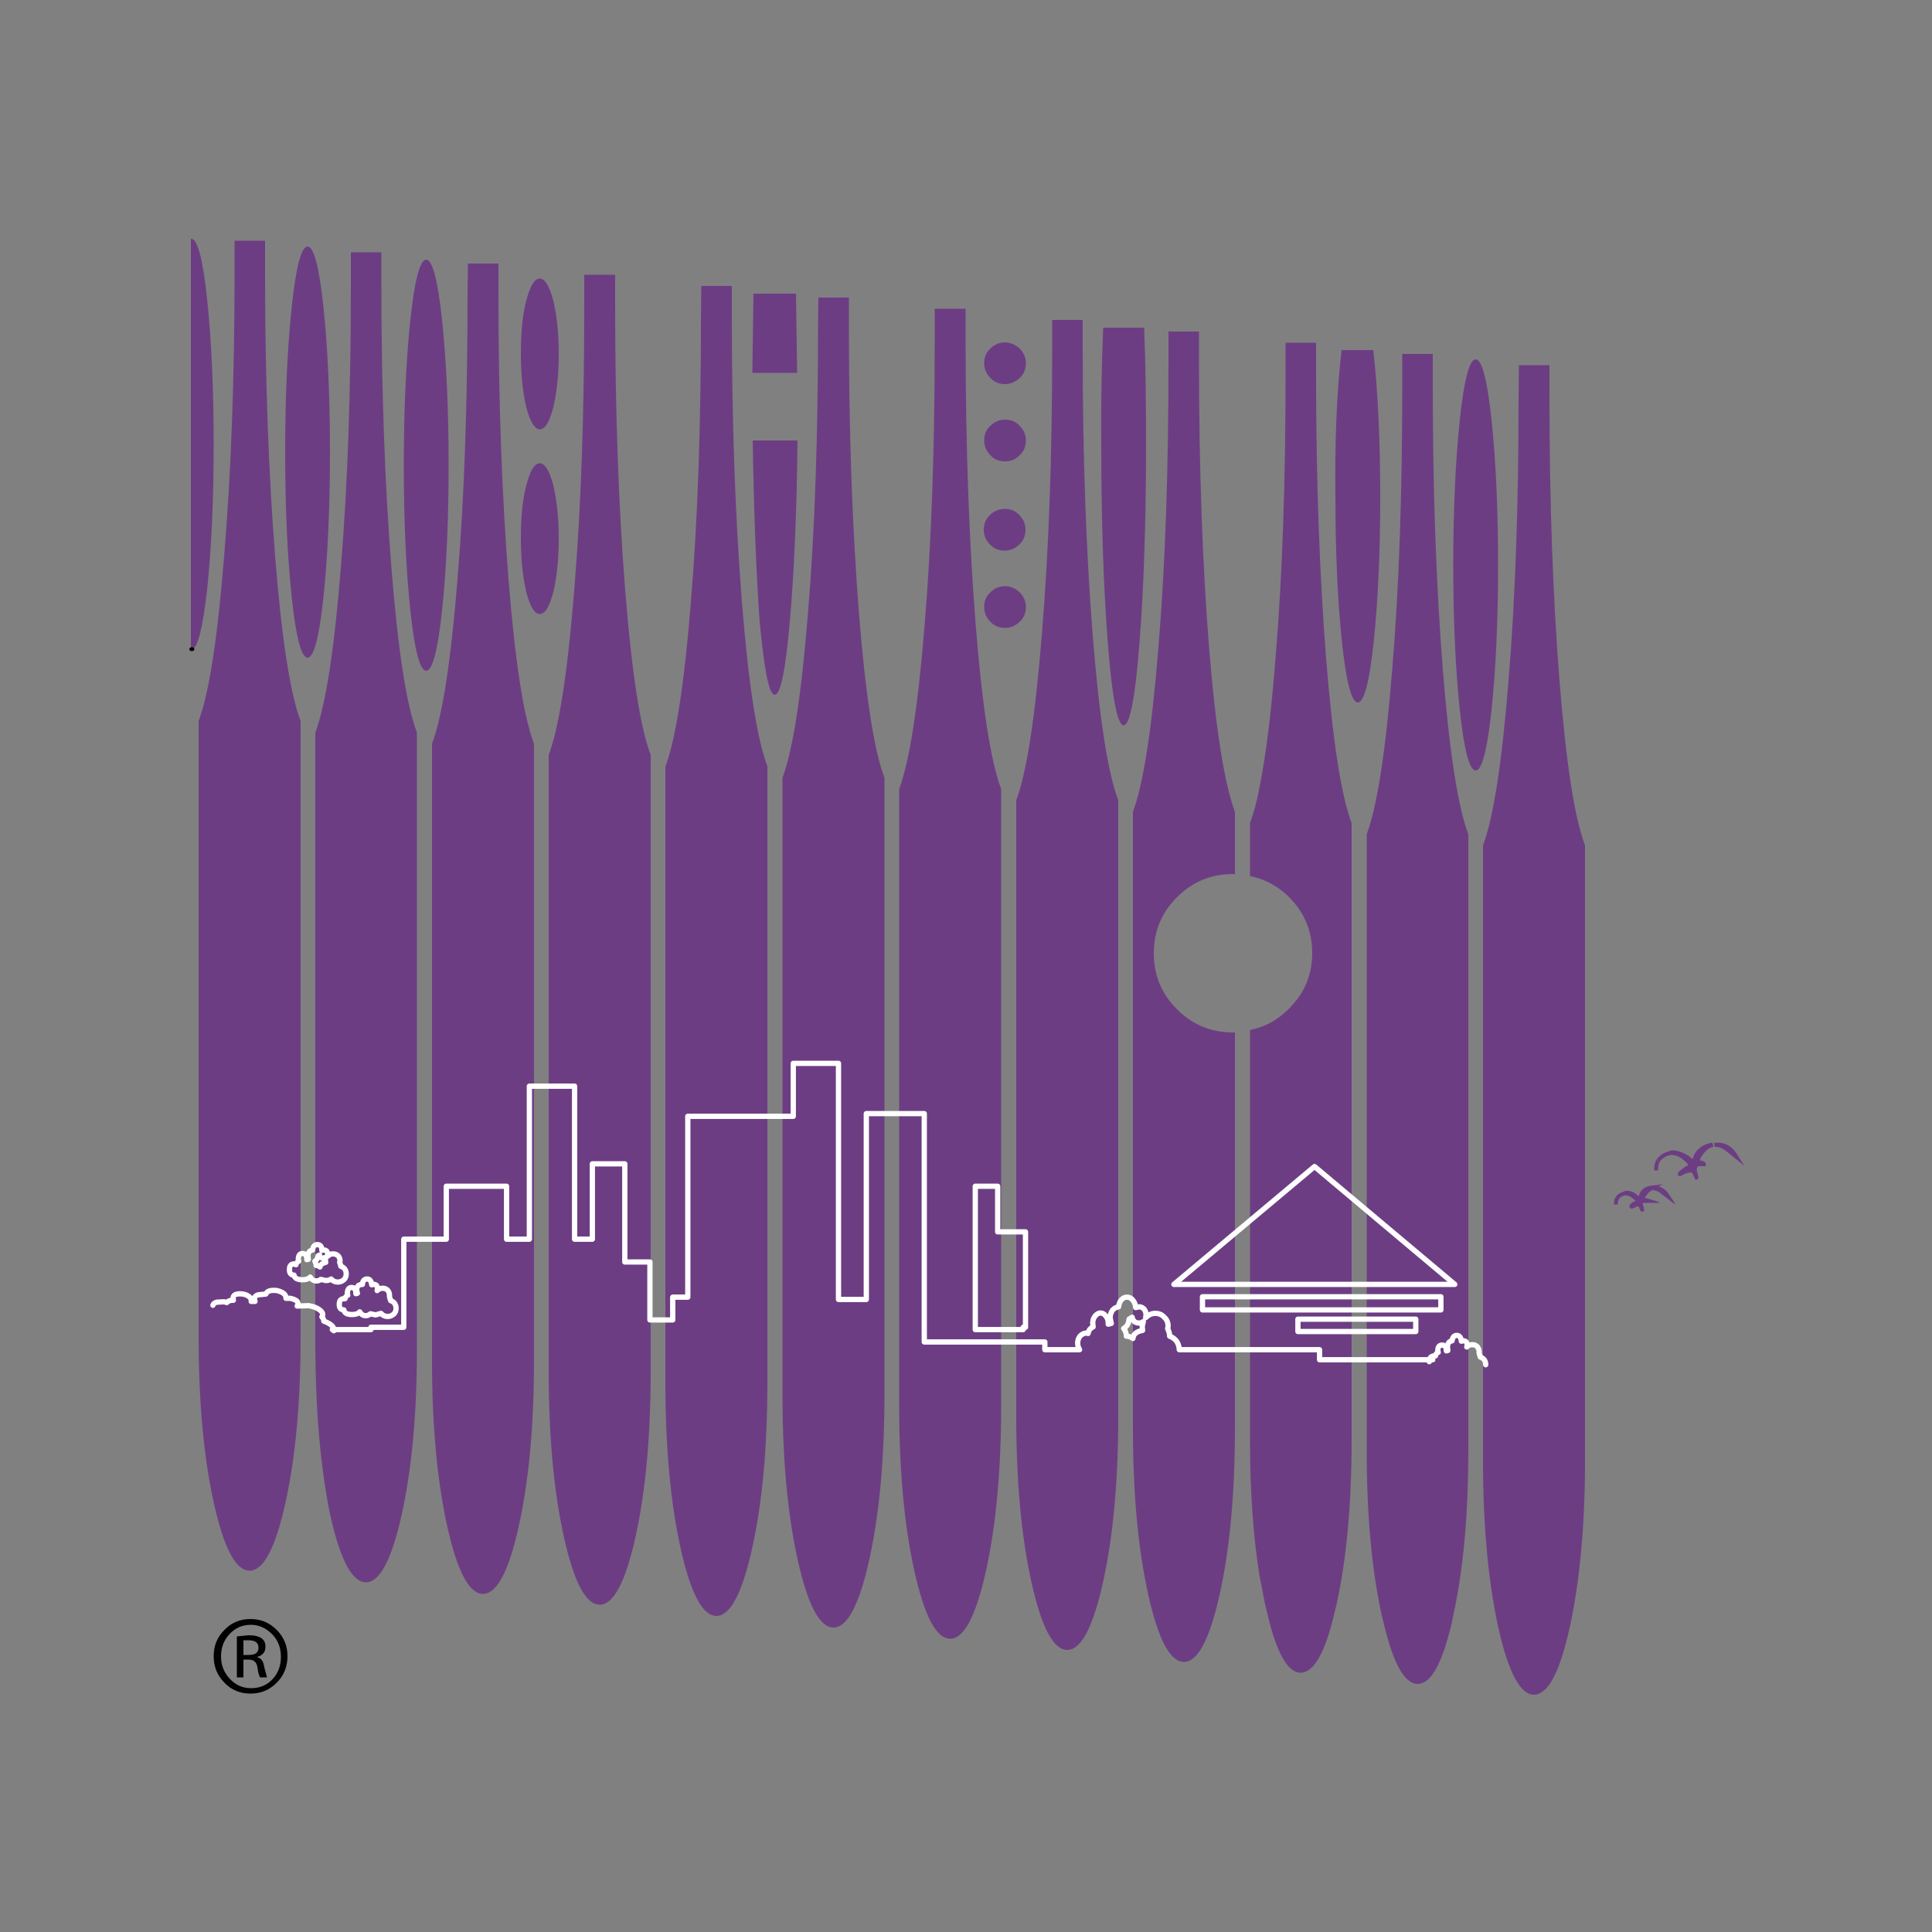 <?xml version="1.0" encoding="utf-8"?>
<!-- Generator: Adobe Illustrator 24.1.2, SVG Export Plug-In . SVG Version: 6.00 Build 0)  -->
<svg version="1.1" id="Layer_1" xmlns="http://www.w3.org/2000/svg" xmlns:xlink="http://www.w3.org/1999/xlink" x="0px" y="0px"
	 viewBox="0 0 500 500" style="enable-background:new 0 0 500 500;" xml:space="preserve">
<rect x="0" y="0" width="500" height="500" fill="#808080" stroke="none"/>
<style type="text/css">
	.st0{fill:#6D3D84;}
	.st1{fill:#333333;}
	.st2{fill:none;stroke:#010101;stroke-width:0.975;stroke-linecap:round;stroke-linejoin:round;}
	.st3{fill:#010101;}
	.st4{fill:none;stroke:#FFFFFF;stroke-width:1.365;stroke-linecap:round;stroke-linejoin:round;}
	.st5{fill:#6D3D84;stroke:#6D3D84;stroke-miterlimit:10;}
</style>
<g id="Van_Krupper">
	<g transform="matrix( 1, 0, 0, 1, 0,0) ">
		<g transform="matrix( 1, 0, 0, 1, 0,0) ">
			<g>
				<g id="Shapes_Shape_23_0_Layer19_0_FILL">
					<path class="st0" d="M340.6,88.7V97c0,27.4,0.9,51.8,2.6,73.4c1.7,21.3,3.9,35.5,6.6,42.6v159.4c0,16.7-1.3,31-3.9,42.8
						l-1.2,4.9c-2.3,8.5-5,12.8-8.1,12.8s-5.7-4.3-8-12.8l-1.2-4.9L326,408c-1.7-10.3-2.5-22.1-2.5-35.5V266.6l2.5-0.7
						c3.5-1.2,6.5-3.4,9-6.4c3.1-3.7,4.6-8,4.6-12.9c0-4.8-1.5-9.2-4.6-12.9c-2.5-3-5.5-5.1-9-6.3l-2.5-0.7V213
						c0.9-2.4,1.8-5.6,2.5-9.5c1.6-7.9,3-19,4.1-33.1c1.8-21.6,2.6-46.1,2.6-73.4v-8.3L340.6,88.7 M362.9,91.6h7.9v8.3
						c0,27.4,0.9,51.8,2.6,73.4c1.7,21.3,3.9,35.5,6.6,42.6v159.4c0,16.7-1.3,31-3.9,42.8l-0.4,2c-2.5,10.5-5.4,15.7-8.8,15.7
						s-6.3-5.2-8.8-15.7l-0.5-2c-2.6-11.8-3.9-26.1-3.9-42.8V215.9c2.7-7.2,4.9-21.4,6.6-42.6c1.8-21.6,2.6-46.1,2.6-73.4
						L362.9,91.6 M347.2,90.6h8.2c1.2,10.5,1.8,23.2,1.8,38c0,14.7-0.6,27.2-1.7,37.6c-1.1,10.4-2.5,15.6-4.1,15.6s-3-5.2-4.1-15.6
						c-1.1-10.4-1.7-22.9-1.7-37.6C345.4,113.8,346,101.1,347.2,90.6 M393.1,94.5h7.9v8.3c0,27.4,0.9,51.8,2.6,73.4
						c1.7,21.3,3.9,35.5,6.6,42.6v159.4c0,16.3-1.3,30.2-3.7,41.8l-0.2,0.9c-1.8,8.3-3.9,13.7-6.2,16.1c-1,1-2,1.6-3.1,1.6
						s-2.1-0.5-3.1-1.6c-2.3-2.5-4.4-7.8-6.2-16.1l-0.2-0.9c-2.4-11.6-3.7-25.5-3.7-41.8V218.8c2.7-7.2,4.9-21.4,6.6-42.6
						c1.8-21.6,2.6-46.1,2.6-73.4L393.1,94.5 M376.1,146.2c0-14.7,0.6-27.2,1.7-37.6s2.5-15.6,4.1-15.6s3,5.2,4.1,15.6
						s1.7,22.9,1.7,37.6s-0.6,27.2-1.7,37.6s-2.5,15.6-4.1,15.6s-3-5.2-4.1-15.6C376.7,173.4,376.1,160.9,376.1,146.2 M319.6,210.1
						v16.1h-0.5c-5.7,0-10.5,2-14.5,6s-6,8.8-6,14.5s2,10.5,6,14.5s8.8,6,14.5,6h0.5v102.4c0,16.7-1.3,31-3.9,42.8
						s-5.7,17.7-9.3,17.7s-6.7-5.9-9.3-17.7c-2.6-11.8-3.9-26.1-3.9-42.8V210.1c2.7-7.2,4.9-21.4,6.6-42.6
						c1.8-21.6,2.6-46.1,2.6-73.4v-8.3h7.9v8.3c0,27.4,0.9,51.8,2.6,73.4C314.6,188.7,316.9,202.9,319.6,210.1 M181.5,74h7.9v8.3
						c0,27.4,0.9,51.8,2.6,73.4c1.7,21.3,3.9,35.5,6.6,42.6v159.4c0,16.7-1.3,31-3.9,42.8c-2.6,11.8-5.7,17.7-9.3,17.7
						s-6.7-5.9-9.3-17.7c-2.6-11.8-3.9-26.1-3.9-42.8V198.4c2.7-7.2,4.9-21.4,6.6-42.6c1.8-21.6,2.6-46.1,2.6-73.4L181.5,74
						 M159.2,71.1v8.3c0,27.4,0.9,51.8,2.6,73.4c1.7,21.3,3.9,35.5,6.6,42.6v159.4c0,16.7-1.3,31-3.9,42.8
						c-2.6,11.8-5.7,17.7-9.3,17.7s-6.7-5.9-9.3-17.7c-2.6-11.8-3.9-26.1-3.9-42.8V195.4c2.7-7.2,4.9-21.4,6.6-42.6
						c1.8-21.6,2.6-46.1,2.6-73.4v-8.3L159.2,71.1 M194.7,96.5L195,76h11l0.3,20.5H194.7 M211.8,77h7.9v8.3
						c0,27.4,0.9,51.8,2.6,73.4c1.7,21.3,3.9,35.5,6.6,42.6v159.4c0,16.7-1.3,31-3.9,42.8s-5.7,17.7-9.3,17.7s-6.7-5.9-9.3-17.7
						c-2.6-11.8-3.9-26.1-3.9-42.8V201.3c2.7-7.2,4.9-21.4,6.6-42.6c1.8-21.6,2.6-46.1,2.6-73.4L211.8,77 M249.9,79.9v8.3
						c0,27.4,0.9,51.8,2.6,73.4c1.7,21.3,3.9,35.5,6.6,42.6v159.4c0,16.7-1.3,31-3.9,42.8s-5.7,17.7-9.3,17.7s-6.7-5.9-9.3-17.7
						c-2.6-11.8-3.9-26.1-3.9-42.8V204.2c2.7-7.2,4.9-21.4,6.6-42.6c1.8-21.6,2.6-46.1,2.6-73.4v-8.3H249.9 M263.9,90.2
						c1,1,1.6,2.3,1.6,3.8s-0.5,2.8-1.6,3.8c-1,1-2.3,1.6-3.8,1.6s-2.8-0.5-3.8-1.6c-1-1-1.6-2.3-1.6-3.8s0.5-2.8,1.6-3.8
						c1-1,2.3-1.6,3.8-1.6C261.6,88.7,262.8,89.2,263.9,90.2 M272.3,91.1v-8.3h7.9v8.3c0,27.4,0.9,51.8,2.6,73.4
						c1.7,21.3,3.9,35.5,6.6,42.6v159.4c0,16.7-1.3,31-3.9,42.8s-5.7,17.7-9.3,17.7s-6.7-5.9-9.3-17.7c-2.6-11.8-3.9-26.1-3.9-42.8
						V207.1c2.7-7.2,4.9-21.4,6.6-42.6C271.4,142.9,272.3,118.5,272.3,91.1 M285.5,84.8h10.6c0.4,9.7,0.5,19.7,0.5,30.2
						c0,20.1-0.6,37.2-1.7,51.4s-2.5,21.3-4.1,21.3s-3-7.1-4.1-21.3S285,135.1,285,115C284.9,104.5,285.1,94.4,285.5,84.8
						 M49.5,61.8c1.6,0,3,5.2,4.1,15.6s1.7,22.9,1.7,37.6s-0.6,27.2-1.7,37.6c-1.1,9.8-2.4,15-3.9,15.5h-0.3V61.8 M60.7,70.6v-8.3
						h7.9v8.3c0,27.4,0.9,51.8,2.6,73.4c1.7,21.3,3.9,35.5,6.6,42.6V346c0,16.7-1.3,31-3.9,42.8s-5.7,17.7-9.3,17.7
						c-3.6,0-6.7-5.9-9.3-17.7c-2.6-11.8-3.9-26.1-3.9-42.8V186.6c2.7-7.2,4.9-21.4,6.6-42.6C59.8,122.4,60.7,97.9,60.7,70.6
						 M106.2,82.8c1.1-10.4,2.5-15.6,4.1-15.6s3,5.2,4.1,15.6s1.7,22.9,1.7,37.6s-0.6,27.2-1.7,37.6s-2.5,15.6-4.1,15.6
						s-3-5.2-4.1-15.6c-1.1-10.4-1.7-22.9-1.7-37.6S105.1,93.2,106.2,82.8 M79.6,63.8c1.6,0,3,5.2,4.1,15.6s1.7,22.9,1.7,37.6
						s-0.6,27.2-1.7,37.6c-1.1,10.4-2.5,15.6-4.1,15.6s-3-5.2-4.1-15.6c-1.1-10.4-1.7-22.9-1.7-37.6s0.6-27.2,1.7-37.6
						C76.6,69,78,63.8,79.6,63.8 M90.8,65.3h7.9v8.3c0,27.4,0.9,51.8,2.6,73.4c1.7,21.3,3.9,35.5,6.6,42.6V349
						c0,16.7-1.3,31-3.9,42.8s-5.7,17.7-9.3,17.7s-6.7-5.9-9.3-17.7C83,380,81.7,365.7,81.6,349V189.6c2.7-7.2,4.9-21.4,6.6-42.6
						c1.8-21.6,2.6-46.1,2.6-73.4L90.8,65.3 M136.2,77.8c1-3.8,2.1-5.7,3.5-5.7c1.3,0,2.5,1.9,3.5,5.7c0.9,3.8,1.4,8.4,1.4,13.8
						s-0.5,10-1.4,13.8c-1,3.8-2.1,5.7-3.5,5.7c-1.3,0-2.5-1.9-3.5-5.7c-0.9-3.8-1.4-8.4-1.4-13.8C134.8,86.2,135.2,81.6,136.2,77.8
						 M121.1,68.2h7.9v8.3c0,27.4,0.9,51.8,2.6,73.4c1.7,21.3,3.9,35.5,6.6,42.6V352c0,16.7-1.3,31-3.9,42.8s-5.7,17.7-9.3,17.7
						c-3.6,0-6.7-5.9-9.3-17.7s-3.9-26.1-3.9-42.8V192.5c2.7-7.2,4.9-21.4,6.6-42.6c1.8-21.6,2.6-46.1,2.6-73.4L121.1,68.2
						 M136.2,125.6c1-3.8,2.1-5.7,3.5-5.7c1.3,0,2.5,1.9,3.5,5.7c0.9,3.8,1.4,8.4,1.4,13.8s-0.5,10-1.4,13.8c-1,3.8-2.1,5.7-3.5,5.7
						s-2.5-1.9-3.5-5.7c-0.9-3.8-1.4-8.4-1.4-13.8C134.8,134,135.2,129.4,136.2,125.6 M260.1,119.4c-1.5,0-2.8-0.5-3.8-1.6
						c-1-1-1.6-2.3-1.6-3.8s0.5-2.8,1.6-3.8c1-1,2.3-1.6,3.8-1.6s2.8,0.5,3.8,1.6c1,1,1.6,2.3,1.6,3.8s-0.5,2.8-1.6,3.8
						C262.8,118.9,261.6,119.4,260.1,119.4 M265.4,137.1c0,1.5-0.5,2.8-1.6,3.8c-1,1-2.3,1.6-3.8,1.6s-2.8-0.5-3.8-1.6
						c-1-1-1.6-2.3-1.6-3.8s0.5-2.8,1.6-3.8c1-1,2.3-1.6,3.8-1.6s2.8,0.5,3.8,1.6C264.9,134.4,265.4,135.6,265.4,137.1 M263.9,153.3
						c1,1,1.6,2.3,1.6,3.8s-0.5,2.8-1.6,3.8c-1,1-2.3,1.6-3.8,1.6s-2.8-0.5-3.8-1.6c-1-1-1.6-2.3-1.6-3.8s0.5-2.8,1.6-3.8
						c1-1,2.3-1.6,3.8-1.6S262.8,152.3,263.9,153.3 M194.8,114h11.6c-0.2,18.8-0.9,34.4-2,46.9c-1.1,12.6-2.4,18.9-3.9,18.9
						s-2.7-6.3-3.9-18.9C195.7,148.4,195.1,132.8,194.8,114z"/>
				</g>
			</g>
		</g>
		<g transform="matrix( 1, 0, 0, 1, 0,0) ">
			<g>
				<g id="Shapes_Shape_23_0_Layer18_0_FILL">
					<path class="st1" d="M49.5,168h0.3H49.5L49.5,168z"/>
				</g>
			</g>
			<g>
				<path id="Shapes_Shape_23_0_Layer18_0_1_STROKES" class="st2" d="M49.5,168L49.5,168h0.3"/>
			</g>
		</g>
		<g transform="matrix( 1, 0, 0, 1, 0,0) ">
			<g>
				<g id="Shapes_Shape_23_0_Layer17_0_FILL">
					<path class="st3" d="M64.8,419L64.8,419c2.7,0,4.9,0.9,6.8,2.8s2.8,4.2,2.8,6.8c0,2.7-0.9,5-2.8,6.9s-4.1,2.8-6.8,2.8
						c-2.6,0-4.9-0.9-6.7-2.8c-1.9-1.9-2.8-4.2-2.8-6.9c0-2.7,0.9-4.9,2.8-6.8C59.9,419.9,62.2,419,64.8,419 M64.9,420.5L64.9,420.5
						c-2.2,0-4,0.8-5.5,2.4s-2.2,3.5-2.2,5.8s0.8,4.2,2.3,5.8c1.5,1.6,3.3,2.4,5.5,2.4c2.1,0,4-0.7,5.5-2.3c1.5-1.6,2.2-3.5,2.2-5.8
						s-0.7-4.2-2.2-5.8C68.8,421.3,67,420.5,64.9,420.5 M61.3,423.5l3.1-0.3c1.5,0,2.6,0.3,3.3,0.8c0.7,0.5,1,1.2,1,2.2
						c0,1.3-0.7,2.2-2.1,2.6v0.1c1,0.2,1.6,1.1,1.8,2.6l0.7,2.6h-1.8c-0.2-0.3-0.5-1.2-0.7-2.7c-0.2-1.3-1-1.9-2.3-1.9H63v4.6h-1.7
						V423.5 M63,428.3h1.3c1.8,0,2.6-0.6,2.6-1.9s-0.9-1.9-2.6-1.9H63V428.3z"/>
				</g>
			</g>
		</g>
		<g transform="matrix( 1, 0, 0, 1, 0,0) ">
			<g>
				<path id="Shapes_Shape_23_0_Layer16_0_1_STROKES" class="st4" d="M370.8,351.9h-29.3v-2.6h-36.3c-0.1-1.7-0.9-2.9-2.5-3.5
					c0-0.7-0.2-1.3-0.5-1.9l0.1-0.7c0-0.9-0.3-1.7-1-2.3c-0.6-0.7-1.4-1-2.3-1c-1,0-1.8,0.4-2.5,1.1l0.1-0.7c0-0.6-0.2-1.1-0.5-1.5
					c-0.4-0.4-0.8-0.6-1.3-0.6l-0.9,0.2c0-0.7-0.3-1.4-0.7-1.9c-0.4-0.5-0.9-0.8-1.5-0.8s-1,0.2-1.5,0.7c-0.4,0.5-0.6,1-0.7,1.8
					c-0.6,0.1-1.2,0.4-1.6,0.9c-0.4,0.6-0.6,1.2-0.6,2l0.3,1.4l-0.8,0.2v-0.3c0-0.7-0.2-1.3-0.6-1.8s-0.8-0.8-1.4-0.8
					c-0.5,0-1,0.3-1.4,0.8s-0.6,1.1-0.6,1.8l0.1,1c-0.7,0.3-1.2,0.9-1.3,1.7l-0.5-0.1c-0.6,0-1.1,0.3-1.6,0.8
					c-0.4,0.5-0.6,1.1-0.6,1.8c0,0.7,0.2,1.2,0.5,1.7h-9v-2h-31.2v-59.1h-15v48.1H217v-61.1h-11.7v13.7H178v46.8h-3.9v5.9h-5.9v-15
					h-6.5v-25.4h-8.4v19.5h-4.6v-39.6H137v39.6h-5.9V307h-15.6v13.7h-11v22.8H96v0.6H86 M291.5,345.8c0-0.7-0.2-1.4-0.7-2
					c0.9-0.5,1.3-1.3,1.4-2.4l0.8-0.5c0.2,1,0.8,1.5,1.8,1.5c0.4,0,0.8-0.1,1.1-0.4l-0.3,1.3l0.1,1c-1.6,0.3-2.4,1-2.5,2.1
					C292.7,346,292.1,345.8,291.5,345.8z"/>
			</g>
		</g>
		<g transform="matrix( 1, 0, 0, 1, 0,0) ">
			<g>
				<path id="Shapes_Shape_23_0_Layer15_0_1_STROKES" class="st4" d="M252.4,307v37.1h12.4v-0.6h0.6v-24.7h-7.2V307H252.4z"/>
			</g>
		</g>
		<g transform="matrix( 1, 0, 0, 1, 0,0) ">
			<g>
				<path id="Shapes_Shape_23_0_Layer14_0_1_STROKES" class="st4" d="M340.2,301.9l-36.4,30.5h72.7L340.2,301.9z"/>
			</g>
		</g>
		<g transform="matrix( 1, 0, 0, 1, 0,0) ">
			<g>
				<path id="Shapes_Shape_23_0_Layer13_0_1_STROKES" class="st4" d="M372.9,335.6h-61.7v3.4h61.7V335.6z"/>
			</g>
		</g>
		<g transform="matrix( 1, 0, 0, 1, 0,0) ">
			<g>
				<path id="Shapes_Shape_23_0_Layer12_0_1_STROKES" class="st4" d="M366.4,341.4h-30.5v3.2h30.5V341.4z"/>
			</g>
		</g>
		<g transform="matrix( 1, 0, 0, 1, 0,0) ">
			<g>
				<path id="Shapes_Shape_23_0_Layer11_0_1_STROKES" class="st4" d="M76.1,327.1c-0.8,0-1.2,0.5-1.2,1.5c0,0.9,0.4,1.4,1.2,1.4
					c0.1,0.8,0.9,1.2,2.2,1.2c0.9,0,1.5-0.2,2-0.7c0.4,0.7,0.9,1,1.6,1c0.4,0,0.8-0.1,1.1-0.4l1.3,0.3c0.5,0,1-0.1,1.4-0.4
					c0.4,0.5,1,0.8,1.7,0.8c0.6,0,1.1-0.2,1.6-0.6c0.4-0.4,0.6-0.9,0.6-1.5c0-1-0.5-1.7-1.4-2c-0.1-0.5-0.2-0.8-0.3-1l0.1-0.4
					c0-0.5-0.2-1-0.5-1.3s-0.8-0.5-1.3-0.5c-0.6,0-1,0.2-1.4,0.6v-0.4c0-0.8-0.3-1.2-1-1.2l-0.5,0.1c0-1-0.4-1.5-1.2-1.5
					c-0.7,0-1.1,0.5-1.2,1.4c-0.8,0.1-1.2,0.7-1.2,1.6l0.1,0.8l-0.4,0.1v-0.1c0-1-0.4-1.5-1.1-1.5s-1.1,0.5-1.1,1.5l0.1,0.5
					c-0.4,0.2-0.6,0.5-0.7,0.9L76.1,327.1z M81.8,327.5c0-0.4-0.1-0.7-0.3-1.1c0.5-0.3,0.7-0.7,0.8-1.4l0.4-0.2
					c0.1,0.6,0.4,0.8,1,0.8l0.6-0.2l-0.1,0.7l0.1,0.6c-0.9,0.2-1.4,0.6-1.5,1.2C82.5,327.6,82.1,327.5,81.8,327.5z"/>
			</g>
		</g>
		<g transform="matrix( 1, 0, 0, 1, 0,0) ">
			<g>
				<path id="Shapes_Shape_23_0_Layer10_0_1_STROKES" class="st4" d="M92.3,333.9l0.2,0.8l-0.4,0.1v-0.1c0-1-0.4-1.5-1.1-1.5
					s-1.1,0.5-1.1,1.5l0.1,0.5c-0.4,0.2-0.7,0.5-0.7,0.9H89c-0.8,0-1.2,0.5-1.2,1.5c0,0.9,0.4,1.4,1.2,1.4l0,0
					c0.1,0.8,0.8,1.2,2.1,1.2c0.9,0,1.6-0.2,2-0.7c0.4,0.7,0.9,1,1.6,1c0.4,0,0.8-0.2,1.2-0.5l1.3,0.3l1.4-0.4
					c0.4,0.5,1,0.8,1.7,0.8c0.6,0,1.1-0.2,1.6-0.6c0.4-0.4,0.6-0.9,0.6-1.5c0-1-0.5-1.7-1.4-2l-0.3-1v-0.4c0-0.5-0.2-1-0.5-1.3
					c-0.4-0.4-0.8-0.5-1.3-0.5c-0.6,0-1,0.2-1.4,0.6l0.1-0.4c0-0.8-0.3-1.2-1-1.2l-0.5,0.1c-0.1-1-0.5-1.5-1.2-1.5s-1.2,0.5-1.2,1.4
					C92.7,332.4,92.3,333,92.3,333.9z"/>
			</g>
		</g>
		<g transform="matrix( 1, 0, 0, 1, 0,0) ">
			<g>
				<path id="Shapes_Shape_23_0_Layer9_0_1_STROKES" class="st4" d="M384.5,353.2c0-1-0.5-1.7-1.4-2l-0.3-1v-0.4
					c0-0.5-0.2-0.9-0.5-1.3c-0.4-0.4-0.8-0.5-1.3-0.5c-0.6,0-1.1,0.2-1.4,0.6l0.1-0.4c0-0.8-0.3-1.2-1-1.2l-0.5,0.1
					c-0.1-1-0.5-1.5-1.2-1.5s-1.1,0.5-1.2,1.4c-0.8,0.1-1.2,0.7-1.2,1.7l0.1,0.8l-0.4,0.1v-0.1c0-0.9-0.4-1.4-1.1-1.4
					s-1.1,0.5-1.1,1.4l0.1,0.5c-0.4,0.1-0.6,0.4-0.7,0.9h-0.3c-0.8,0-1.3,0.5-1.3,1.5"/>
			</g>
		</g>
		<g transform="matrix( 1, 0, 0, 1, 0,0) ">
			<g>
				<path id="Shapes_Shape_23_0_Layer8_0_1_STROKES" class="st4" d="M86.4,344.4c0.2-0.9-0.7-1.8-2.6-2.5c0-0.4-0.2-0.8-0.5-1.1
					l0.2-0.4c0.1-0.5-0.2-1-0.9-1.5c-0.7-0.5-1.6-0.8-2.7-1l-3,0.1l0.2-0.4c0.2-0.7-0.5-1.3-2-1.6H74c0.1-0.9-0.7-1.6-2.3-2
					c-1.6-0.2-2.6,0.1-2.9,0.9l-2,0.2c-0.6,0.2-0.9,0.5-1,0.9l0.2,0.8h-1v-0.1c0.1-0.4-0.1-0.8-0.5-1.1s-0.9-0.6-1.6-0.7
					c-1.6-0.2-2.5,0.1-2.6,1l0.1,0.6c-0.9,0-1.4,0.2-1.7,0.6l-0.7-0.2l-1.9,0.1c-0.6,0.2-0.9,0.4-1,0.8"/>
			</g>
		</g>
		<g transform="matrix( 1, 0, 0, 1, 0,0) ">
			<g>
				<path id="Shapes_Shape_23_0_Layer7_0_1_STROKES" class="st5" d="M428.6,302.9v-0.3c0-0.9,0.2-1.6,0.5-2.2"/>
			</g>
		</g>
		<g transform="matrix( 1, 0, 0, 1, 0,0) ">
			<g>
				<path id="Shapes_Shape_23_0_Layer6_0_1_STROKES" class="st5" d="M429.1,300.4c0.8-1.1,1.9-1.8,3.3-2"/>
			</g>
		</g>
		<g transform="matrix( 1, 0, 0, 1, 0,0) ">
			<g>
				<g id="Shapes_Shape_23_0_Layer5_0_FILL">
					<path class="st5" d="M435.6,303.4c-1.1,0.7-1.2,0.6-0.1-0.2l1.1-0.8l0.7-0.3l0.3-0.7c-1.7-2.1-3.4-3.1-5.3-3
						c0.9-0.1,2,0,3.1,0.5s2,1.1,2.6,1.9l0.7-0.7c0.2-0.9,0.7-1.8,1.6-2.5c0.8-0.7,1.8-1.1,3-1.3c-1.5,0.3-2.8,1.5-3.9,3.7
						c0.2,0.2,0.2,0.4,0,0.8l0.4,0.1c0.8,0.1,1.2,0.3,1.2,0.4h-1.3l-0.4-0.1l-0.4,0.6l-0.2,0.3c0,0.3,0,0.4-0.2,0.2l-0.1,0.2
						l0.3,0.7l0.2,0.9c0.3,1,0.2,1-0.1,0V304c-0.2-0.7-0.6-1-1.2-1.1l0,0l-1.1,0.2L435.6,303.4z"/>
				</g>
			</g>
			<g>
				<path id="Shapes_Shape_23_0_Layer5_0_1_STROKES" class="st5" d="M435.6,303.4l0.8-0.4l1.1-0.2l0,0c0.6,0.1,1,0.5,1.2,1.1v0.1
					c0.4,1,0.4,1,0.1,0l-0.2-0.9l-0.3-0.7l0.1-0.2c0.2,0.2,0.2,0.1,0.2-0.2l0.2-0.3l0.4-0.6l0.4,0.1h1.3c0-0.2-0.4-0.3-1.2-0.4
					l-0.4-0.1c0.2-0.4,0.2-0.7,0-0.8c1.2-2.1,2.5-3.4,3.9-3.7c-1.2,0.2-2.2,0.6-3,1.3c-0.9,0.7-1.4,1.5-1.6,2.5l-0.7,0.7
					c-0.6-0.8-1.4-1.4-2.6-1.9c-1.1-0.5-2.2-0.7-3.1-0.5c1.8-0.1,3.6,0.9,5.3,3l-0.3,0.7l-0.7,0.3l-1.1,0.8
					C434.4,304,434.5,304.1,435.6,303.4z"/>
			</g>
		</g>
		<g transform="matrix( 1, 0, 0, 1, 0,0) ">
			<g>
				<path id="Shapes_Shape_23_0_Layer4_0_1_STROKES" class="st5" d="M443.7,296.3c1.2-0.1,2.6,0.5,4.2,1.9l1.6,1.3
					C448,297,446.1,295.9,443.7,296.3z"/>
			</g>
		</g>
		<g transform="matrix( 1, 0, 0, 1, 0,0) ">
			<g>
				<path id="Shapes_Shape_23_0_Layer3_0_1_STROKES" class="st5" d="M418.5,310.1c0.5-0.7,1.2-1.1,2.1-1.3"/>
			</g>
		</g>
		<g transform="matrix( 1, 0, 0, 1, 0,0) ">
			<g>
				<path id="Shapes_Shape_23_0_Layer2_0_1_STROKES" class="st5" d="M418.2,311.5v0.2c0-0.7,0.1-1.2,0.3-1.6
					C418.3,310.6,418.2,311.1,418.2,311.5z"/>
			</g>
		</g>
		<g transform="matrix( 1, 0, 0, 1, 0,0) ">
			<g>
				<g id="Shapes_Shape_23_0_Layer1_0_FILL">
					<path class="st5" d="M425.1,309.9L425.1,309.9v0.5h0.2l0.7,0.2h-0.8h-0.3l-0.2,0.3l-0.1,0.2l-0.1,0.1l-0.2,0.2l0.4,0.6
						c0.3,1.1,0.3,1.2,0,0.3c-0.3-0.8-0.9-0.9-1.8-0.5c-1,0.5-1,0.4,0-0.3l0.8-0.3l0.2-0.6c-1.2-1.3-2.3-2-3.4-1.9
						c0.6-0.1,1.3,0,2,0.3l1.6,1.2l0.5-0.5c0.3-1.4,1.3-2.2,3-2.4C426.8,307.7,425.9,308.5,425.1,309.9z"/>
				</g>
			</g>
			<g>
				<path id="Shapes_Shape_23_0_Layer1_0_1_STROKES" class="st5" d="M425.1,309.9c0.8-1.4,1.7-2.2,2.6-2.4c-1.7,0.3-2.7,1.1-3,2.4
					l-0.5,0.5l-1.6-1.2c-0.7-0.3-1.4-0.4-2-0.3c1.1-0.1,2.2,0.6,3.4,1.9l-0.2,0.6l-0.8,0.3c-1,0.7-1,0.8,0,0.3
					c0.9-0.5,1.5-0.3,1.8,0.5c0.3,0.9,0.3,0.8,0-0.3l-0.4-0.6l0.2-0.2l0.1-0.1l0.1-0.2l0.2-0.3h0.3h0.8l-0.7-0.2h-0.2L425.1,309.9
					L425.1,309.9z"/>
			</g>
		</g>
		<g transform="matrix( 1, 0, 0, 1, 0,0) ">
			<g>
				<g id="Shapes_Shape_23_0_Layer0_0_FILL">
					<path class="st5" d="M430.6,308.8c-1.1-0.9-2-1.3-2.7-1.3c1.5-0.2,2.7,0.5,3.7,2L430.6,308.8z"/>
				</g>
			</g>
			<g>
				<path id="Shapes_Shape_23_0_Layer0_0_1_STROKES" class="st5" d="M430.6,308.8l1,0.8c-1-1.6-2.2-2.2-3.7-2
					C428.7,307.4,429.6,307.8,430.6,308.8z"/>
			</g>
		</g>
	</g>
</g>
</svg>
